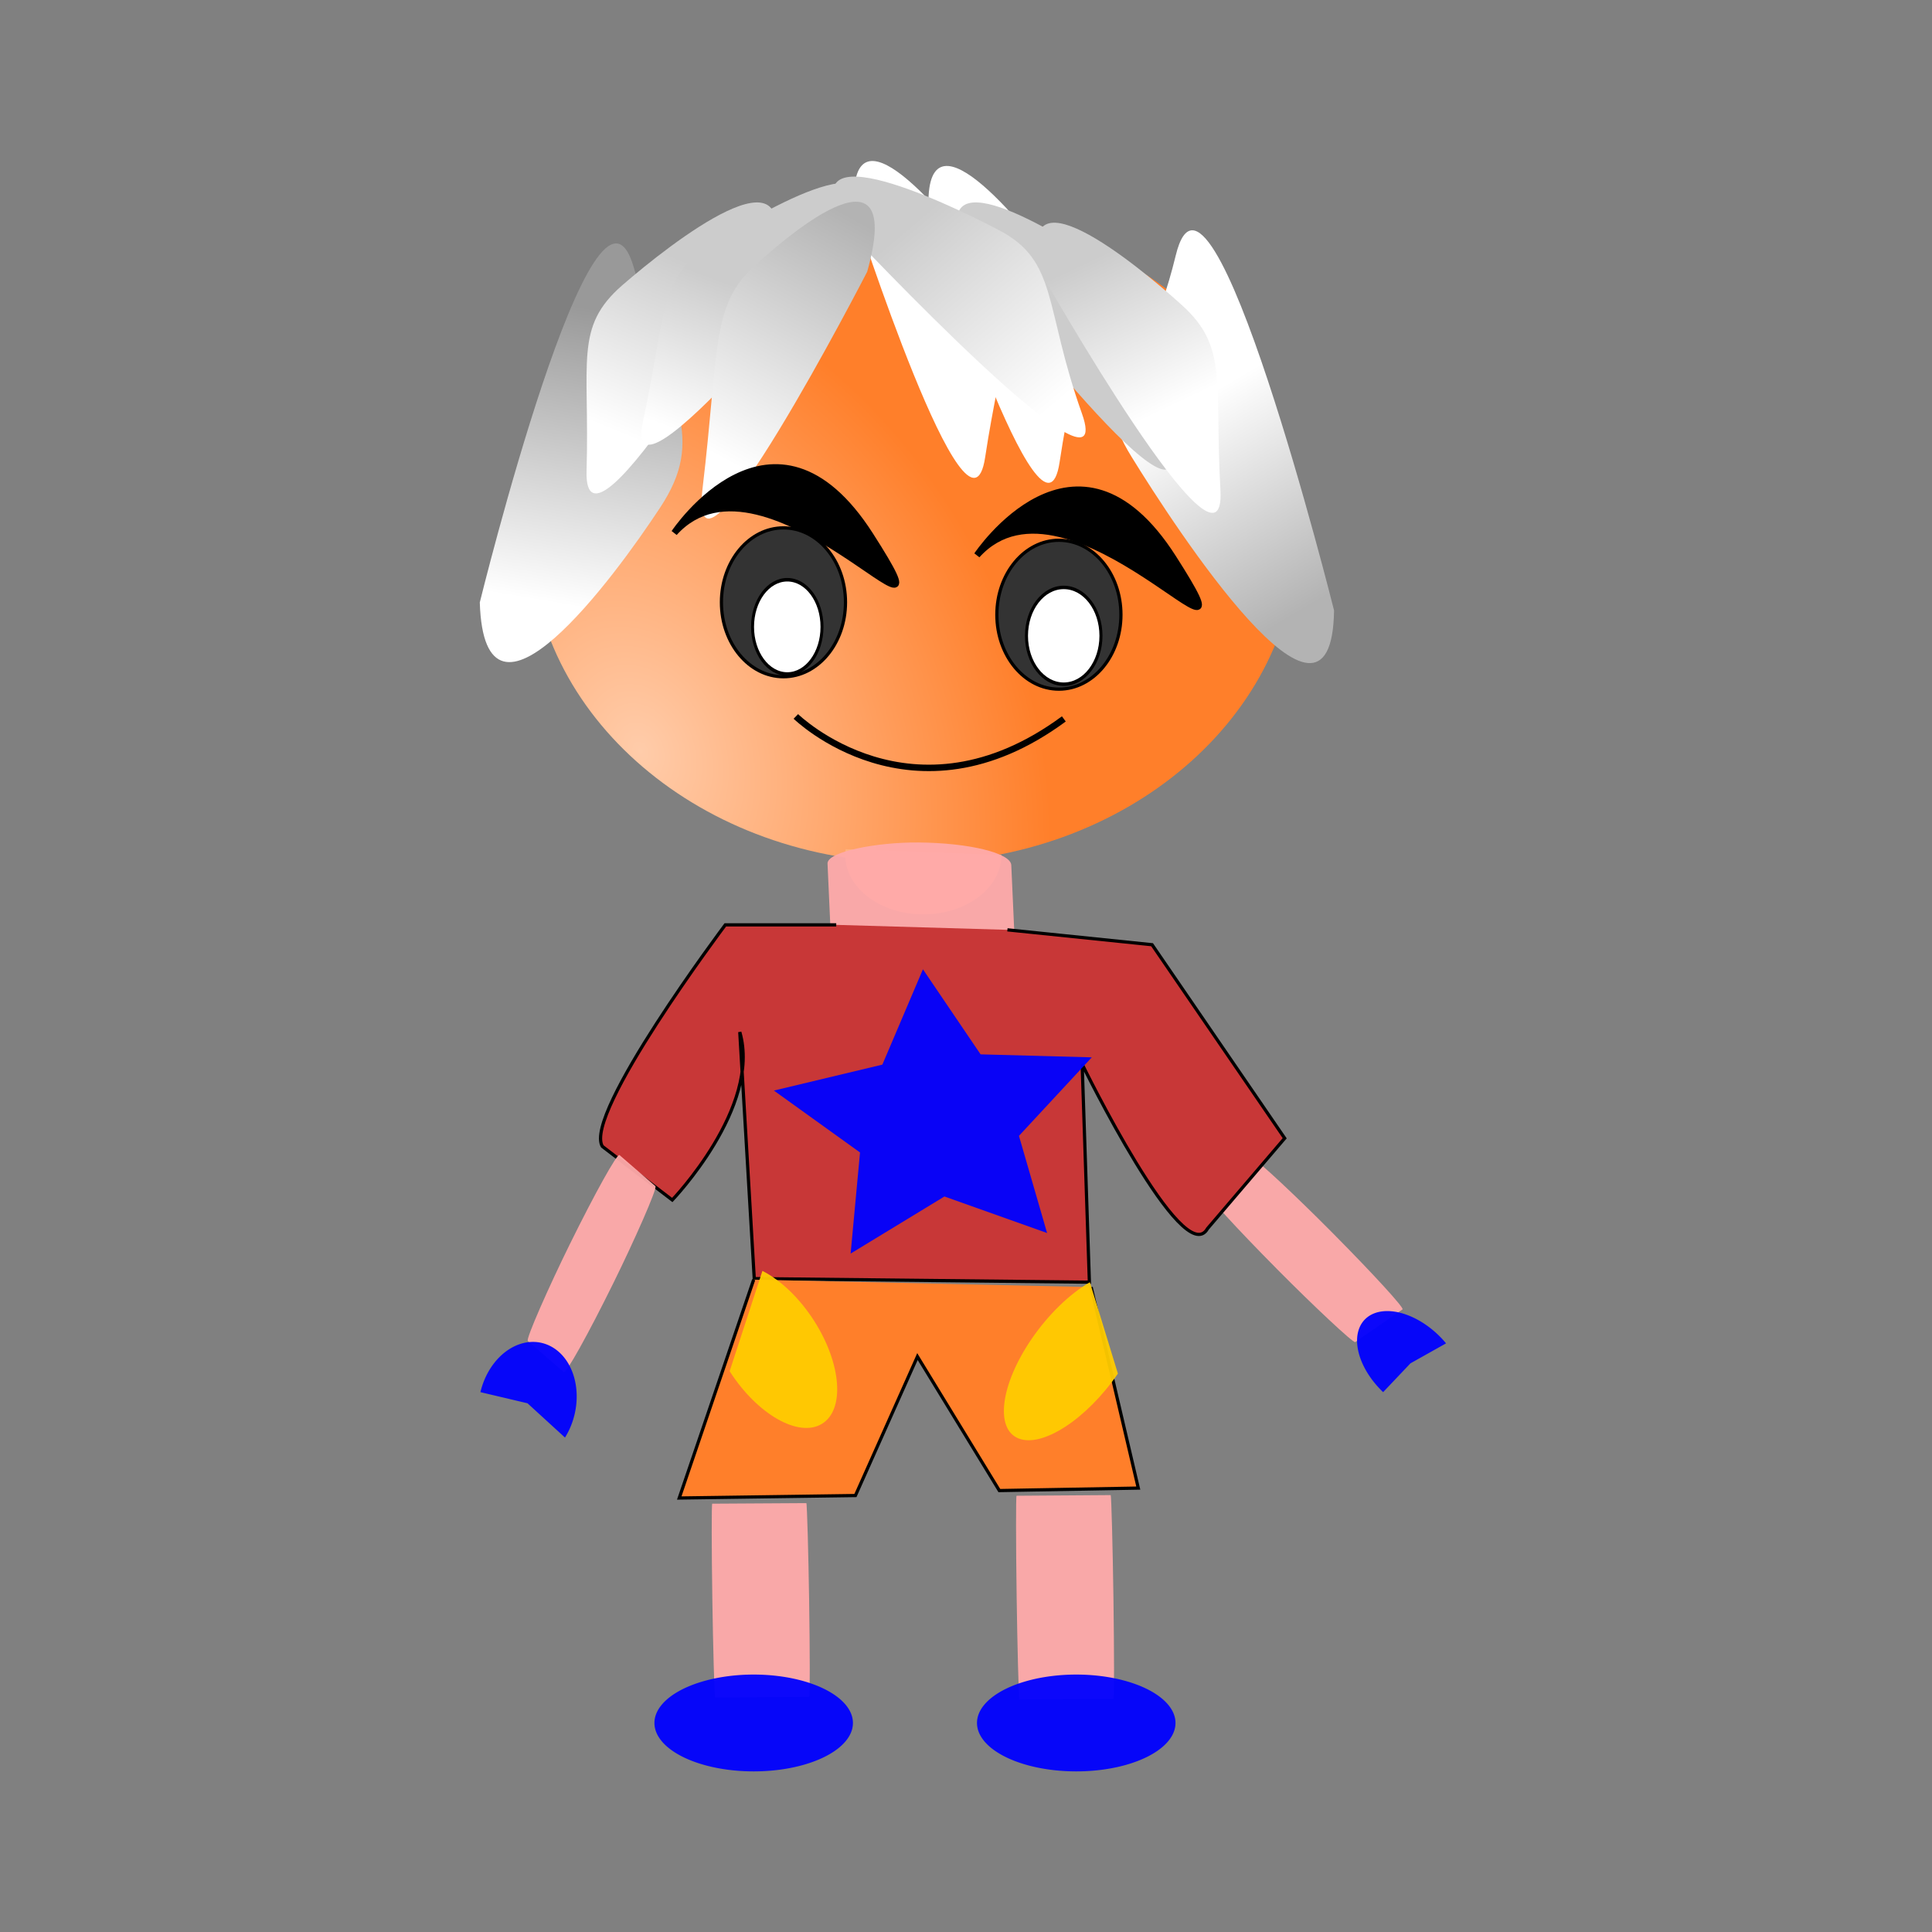 <svg:svg xmlns:dc="http://purl.org/dc/elements/1.1/" xmlns:ns1="http://www.w3.org/1999/xlink" xmlns:ns3="http://creativecommons.org/ns#" xmlns:rdf="http://www.w3.org/1999/02/22-rdf-syntax-ns#" xmlns:svg="http://www.w3.org/2000/svg" height="600.629" id="svg2" version="1.1" viewBox="-22.174 -24.471 600.629 600.629" width="600.629">
  <svg:rect x="-22.174" y="-24.471" width="600.629" height="600.629" fill="#808080" stroke="none"/>
  <svg:defs id="defs4">
    <svg:linearGradient id="linearGradient4103">
      <svg:stop id="stop4105" offset="0" stop-color="#ccc" />
      <svg:stop id="stop4107" offset="1" stop-color="#fff" />
    </svg:linearGradient>
    <svg:radialGradient cx="177.04" cy="202.08" gradientTransform="matrix(.532 1.217 -.932 .408 234.83 19.191)" gradientUnits="userSpaceOnUse" id="radialGradient3446" r="119.18">
      <svg:stop id="stop3757" offset="0" stop-color="#fca" />
      <svg:stop id="stop3759" offset="1" stop-color="#ff7f2a" />
    </svg:radialGradient>
    <svg:linearGradient gradientTransform="translate(-13.885 594.92)" gradientUnits="userSpaceOnUse" id="linearGradient3448" x1="228.34" x2="259.96" y1="168.94" y2="224.48">
      <svg:stop id="stop4125" offset="0" stop-color="#fff" />
      <svg:stop id="stop4127" offset="1" stop-color="#fff" />
    </svg:linearGradient>
    <svg:linearGradient gradientTransform="translate(-13.885 594.92)" gradientUnits="userSpaceOnUse" id="linearGradient3451" x1="343.27" x2="380.3" y1="104.14" y2="166.62">
      <svg:stop id="stop4099" offset="0" stop-color="#fff" />
      <svg:stop id="stop4101" offset="1" stop-color="#b3b3b3" />
    </svg:linearGradient>
    <svg:linearGradient gradientTransform="translate(-13.885 74.055)" gradientUnits="userSpaceOnUse" id="linearGradient3454" x1="148.11" x2="163.54" y1="683.63" y2="592.61">
      <svg:stop id="stop4089" offset="0" stop-color="#fff" />
      <svg:stop id="stop4091" offset="1" stop-color="#999" />
    </svg:linearGradient>
    <svg:linearGradient gradientTransform="translate(-13.885 594.92)" gradientUnits="userSpaceOnUse" id="linearGradient3457" x1="262.28" x2="293.13" y1="145.8" y2="234.51">
      <svg:stop id="stop4119" offset="0" stop-color="#fff" />
      <svg:stop id="stop4121" offset="1" stop-color="#fff" />
    </svg:linearGradient>
    <svg:linearGradient gradientTransform="translate(-13.885 594.92)" gradientUnits="userSpaceOnUse" id="linearGradient3460" x1="280.02" x2="303.93" y1="167.39" y2="226.02">
      <svg:stop id="stop4113" offset="0" stop-color="#ccc" />
      <svg:stop id="stop4115" offset="1" stop-color="#fff" />
    </svg:linearGradient>
    <svg:linearGradient gradientTransform="translate(-13.885 74.055)" gradientUnits="userSpaceOnUse" id="linearGradient3463" x1="307.02" x2="329.39" y1="581.81" y2="628.86" ns1:href="#linearGradient4103" />
    <svg:linearGradient gradientTransform="translate(-13.885 74.055)" gradientUnits="userSpaceOnUse" id="linearGradient3466" x1="188.22" x2="166.62" y1="576.41" y2="629.63">
      <svg:stop id="stop4194" offset="0" stop-color="#ccc" />
      <svg:stop id="stop4196" offset="1" stop-color="#fff" />
    </svg:linearGradient>
    <svg:linearGradient gradientTransform="translate(-13.885 594.92)" gradientUnits="userSpaceOnUse" id="linearGradient3469" x1="201.34" x2="184.37" y1="62.484" y2="108">
      <svg:stop id="stop4188" offset="0" stop-color="#ccc" />
      <svg:stop id="stop4190" offset="1" stop-color="#fff" />
    </svg:linearGradient>
    <svg:linearGradient gradientTransform="translate(-13.885 594.92)" gradientUnits="userSpaceOnUse" id="linearGradient3471" x1="259.96" x2="306.25" y1="46.284" y2="101.05" ns1:href="#linearGradient4103" />
    <svg:linearGradient gradientTransform="translate(-13.885 594.92)" gradientUnits="userSpaceOnUse" id="linearGradient3473" x1="202.11" x2="242.99" y1="118.02" y2="43.199">
      <svg:stop id="stop3490" offset="0" stop-color="#fff" />
      <svg:stop id="stop3492" offset="1" stop-color="#b3b3b3" />
    </svg:linearGradient>
  </svg:defs>
  <svg:g id="layer1" transform="translate(0 -520.86)">
    <svg:g id="g3494">
      <svg:g id="g3416" transform="translate(13.885 -74.055)">
        <svg:g id="g4271">
          <svg:path d="m344.82 249.93c0 56.236-53.359 101.83-119.18 101.83-65.822 0-119.18-45.589-119.18-101.83 0-56.236 53.359-101.83 119.18-101.83 65.822 0 119.18 45.589 119.18 101.83z" fill="url(#radialGradient3446)" id="path2985" transform="translate(22.371 486.92)" />
          <svg:path d="m229.58 635.81s35.55 110.5 40.629 76.8c5.079-33.698 11.427-43.102 0-58.776s-43.168-54.857-40.629-18.025z" fill="url(#linearGradient3448)" id="path3213-2" />
          <svg:path d="m378.68 760.22s-38.577-154.18-49.228-110.33c-10.65 43.849-27.432 40.319-13.73 62.57s62.262 96.776 62.958 47.76z" fill="url(#linearGradient3451)" id="path3213" />
          <svg:path d="m113.1 757.73s35.88-145.94 47.903-104.05c12.024 41.89 22.492 52.769 8.193 74.52-14.299 21.75-54.625 76.648-56.096 29.532z" fill="url(#linearGradient3454)" id="path3213-3" />
          <svg:path d="m252.72 637.35s35.55 110.5 40.629 76.8c5.079-33.698 11.427-43.102 0-58.776s-43.168-54.857-40.629-18.025z" fill="url(#linearGradient3457)" id="path3213-4" />
          <svg:path d="m264.44 650.06s69.999 92.595 63.681 59.107c-6.317-33.488-3.425-44.459-19.381-55.488s-58.843-37.554-44.3-3.619z" fill="url(#linearGradient3460)" id="path3213-1" />
          <svg:path d="m287.96 655.94s57.274 100.96 55.395 66.936c-1.879-34.027 2.425-44.525-11.95-57.548s-53.42-44.935-43.445-9.388z" fill="url(#linearGradient3463)" id="path3213-9" />
          <svg:path d="m203.74 649.68s-58.461 101.26-57.448 67.142c1.013-34.123-3.913-44.649 11.123-57.714 15.036-13.064 55.977-45.079 46.325-9.428z" fill="url(#linearGradient3466)" id="path3213-18" />
          <svg:path d="m229.17 644.07s-72.596 90.573-65.332 57.278c7.264-33.295 4.684-44.344 20.947-54.916 16.262-10.572 59.884-35.871 44.385-2.361z" fill="url(#linearGradient3469)" id="path3213-49" />
          <svg:path d="m227.88 642.57s84.275 89.734 72.418 56.433c-11.856-33.301-7.352-47.304-25.708-56.959-18.357-9.655-67.204-32.45-46.71 0.526z" fill="url(#linearGradient3471)" id="path3213-7" />
          <svg:path d="m233.53 654.93s-56.149 109.06-51.149 67.125c5.001-41.934 2.642-56.324 15.468-68.315s47.307-40.237 35.681 1.189z" fill="url(#linearGradient3473)" id="path3213-21" />
          <svg:path d="m267.68 743.03s30.856-46.284 60.941 0.771-32.399-32.399-60.941-0.771z" id="path4129" stroke="#000" stroke-width="2" />
          <svg:path d="m173.57 736.09s30.856-46.284 60.941 0.771-32.399-32.399-60.941-0.771z" id="path4131" stroke="#000" stroke-width="2" />
          <svg:path d="m-70.969 212.14c0 12.781-8.634 23.142-19.285 23.142s-19.285-10.361-19.285-23.142 8.634-23.142 19.285-23.142 19.285 10.361 19.285 23.142z" fill="#333" id="path4133" stroke="#000" transform="translate(383.39 549.41)" />
          <svg:path d="m-85.626 208.28c0 5.112-3.626 9.257-8.1 9.257-4.473 0-8.1-4.144-8.1-9.257s3.626-9.257 8.1-9.257c4.473 0 8.1 4.144 8.1 9.257z" fill="#fff" id="path4135" stroke="#000" stroke-width=".656" transform="matrix(1.429 0 0 1.625 428.57 429.65)" />
          <svg:path d="m-70.969 212.14c0 12.781-8.634 23.142-19.285 23.142s-19.285-10.361-19.285-23.142 8.634-23.142 19.285-23.142 19.285 10.361 19.285 23.142z" fill="#333" id="path4164" stroke="#000" transform="translate(297.76 545.55)" />
          <svg:path d="m-85.626 208.28c0 5.112-3.626 9.257-8.1 9.257-4.473 0-8.1-4.144-8.1-9.257s3.626-9.257 8.1-9.257c4.473 0 8.1 4.144 8.1 9.257z" fill="#fff" id="path4168" stroke="#000" stroke-width=".688" transform="matrix(1.333 0 0 1.583 333.63 435.62)" />
          <svg:path d="m211.36 793.17s36.256 35.484 83.311 0.771" fill="none" id="path4170" stroke="#000" stroke-width="2" />
        </svg:g>
        <svg:path d="m312.42 355.62c0 18.745-21.067 33.942-47.056 33.942-25.988 0-47.056-15.196-47.056-33.942 0-1.106 0.075-2.211 0.225-3.312" fill="#ffb380" id="path3479" opacity=".95" transform="matrix(.516 0 0 .544 114.06 642.79)" />
        <svg:rect fill="#faa" height="57.125" id="rect4257" opacity=".95" rx="6.816" ry="36.648" transform="matrix(.045 .999 -1 -.008 0 0)" width="39.069" x="831.49" y="-240.61" />
        <svg:rect fill="#faa" height="65.192" id="rect4309-4" opacity=".95" rx="1.309" ry="31.945" transform="matrix(.823 -.569 .704 .71 0 0)" width="20.481" x="-429.56" y="982.7" />
        <svg:path d="m223.91 857.97h-34.481s-44.226 58.873-38.229 68.871l21.738 16.662s27.735-28.881 20.989-52.208l4.498 76.647 104.19 1.111-2.249-67.76s31.483 64.428 38.979 51.098l23.987-28.079-41.228-60.169-44.976-4.628" fill="#c83737" id="path4305" stroke="#000" stroke-width="1px" />
        <svg:rect fill="#faa" height="64.455" id="rect4309" opacity=".95" rx="1.644" ry="41.778" transform="matrix(.756 .654 -.442 .897 0 0)" width="18.08" x="568.3" y="620.72" />
        <svg:path d="m52.455 290.05 124.69-12.411 60.465-109.75 50.335 114.75 123.07 23.59-93.582 83.333 15.594 124.33-108.17-63.251-113.43 53.252 26.728-122.42z" fill="#00f" id="path4331" opacity=".95" transform="matrix(.274 -.04 .036 .248 179.72 839.65)" />
        <svg:path d="m198.25 447.41-23.142 67.883 54.77-0.771 19.285-43.199 25.456 41.656 43.199-0.771-14.657-62.484" fill="#ff7f2a" id="path4337" stroke="#000" stroke-width="1px" transform="translate(0 520.86)" />
        <svg:path d="m78.683 241.83c0 29.609-11.57 53.612-25.842 53.612s-25.842-24.003-25.842-53.612c0-15.39 3.188-30.038 8.752-40.215" fill="#fc0" id="path4339" opacity=".95" transform="matrix(-.508 .303 .289 .452 160.86 863.58)" />
        <svg:path d="m78.683 241.83c0 29.609-11.57 53.612-25.842 53.612s-25.842-24.003-25.842-53.612c0-15.717 3.324-30.642 9.093-40.828" fill="#fc0" id="path4341" opacity=".95" transform="matrix(.518 .21 -.327 .477 349.8 865.6)" />
      </svg:g>
      <svg:rect fill="#faa" height="60.27" id="rect3414" opacity=".95" rx=".416" ry="36.64" transform="matrix(1 -.006 .015 1 0 0)" width="30.084" x="184.36" y="964.97" />
      <svg:rect fill="#faa" height="63.346" id="rect3475" opacity=".95" rx=".416" ry="36.646" transform="matrix(1 -.007 .014 1 0 0)" width="30.084" x="279.96" y="963.36" />
      <svg:path d="m104.14 339.42a30.856 27.77 0 1 1 -61.712 0 30.856 27.77 0 1 1 61.712 0z" fill="#00f" id="path3477" opacity=".95" transform="matrix(1 0 0 .542 138.85 848.07)" />
      <svg:path d="m104.14 339.42a30.856 27.77 0 1 1 -61.712 0 30.856 27.77 0 1 1 61.712 0z" fill="#00f" id="path3480" opacity=".95" transform="matrix(1 0 0 .542 239.13 848.07)" />
      <svg:path d="m158.91 415.79a15.042 19.285 0 1 1 -28.837 -7.69l13.795 7.69z" fill="#00f" id="path3484" opacity=".95" transform="matrix(-.973 -.23 .23 -.973 186.17 1370.3)" />
      <svg:path d="m442.01 429.29a20.828 23.528 0 1 1 -41.273 -4.489l20.445 4.489z" fill="#00f" id="path3486" opacity=".95" transform="matrix(-.408 .43 -.606 -.576 848.31 986.39)" />
    </svg:g>
  </svg:g>
</svg:svg>